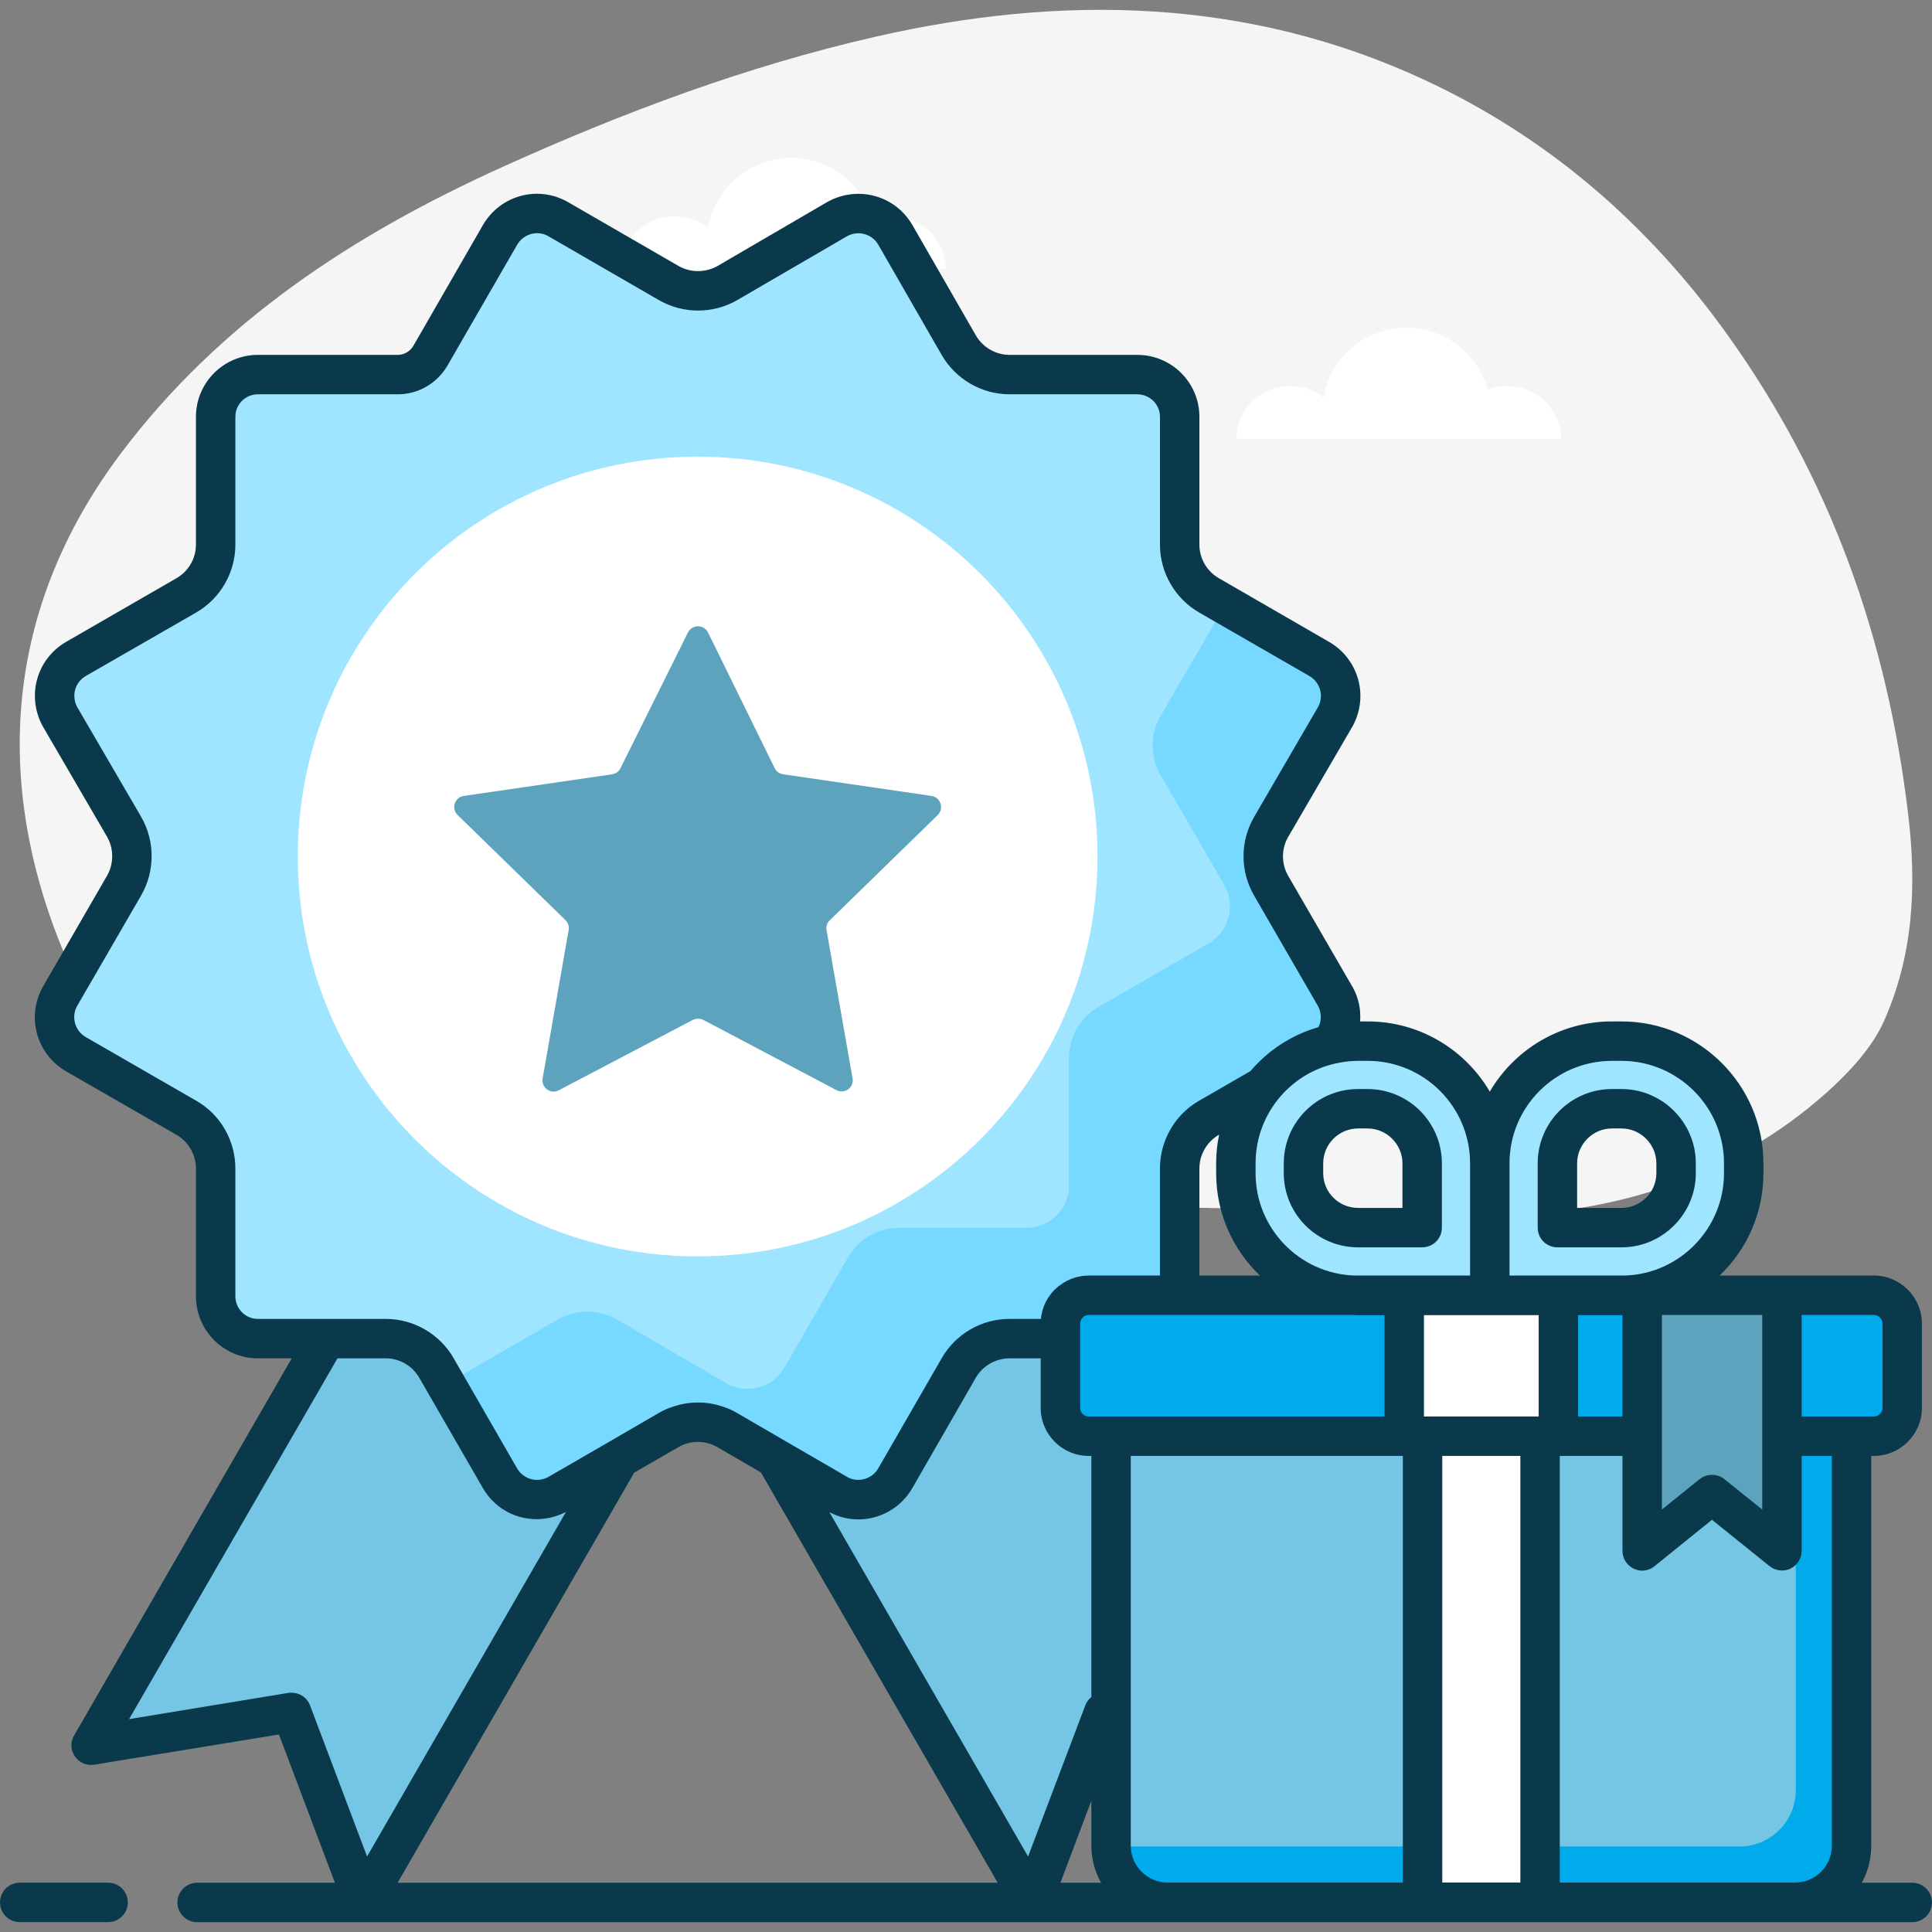 <svg width="98" height="98" viewBox="0 0 98 98" fill="none" xmlns="http://www.w3.org/2000/svg">
<rect x="0" y="0" width="98" height="98" fill="#808080" stroke="none"/>
<path d="M26.435 60.523C24.072 60.472 21.725 60.098 19.47 59.389C14.336 57.773 5.691 54.246 3.216 48.267C-0.375 39.593 0.277 30.831 6.079 23.068C11.102 16.347 17.921 11.887 25.521 8.454C31.63 5.693 37.879 3.356 44.394 1.866C53.887 -0.304 63.317 -0.116 72.305 4.075C78.514 6.97 83.572 11.339 87.591 16.935C92.852 24.258 95.737 32.406 96.795 41.332C97.23 44.999 97.047 48.476 95.555 51.813C95.002 53.051 93.924 54.29 92.619 55.452C87.95 59.609 81.803 61.715 75.553 61.581L26.435 60.523Z" fill="#F5F5F5"/>
<path d="M79.183 22.267C79.167 20.78 77.958 19.579 76.467 19.579C76.113 19.579 75.773 19.649 75.46 19.775C74.966 17.962 73.312 16.625 71.341 16.625C69.225 16.625 67.468 18.163 67.132 20.176C66.671 19.803 66.079 19.579 65.436 19.579C63.945 19.579 62.736 20.78 62.721 22.267H79.183ZM47.975 13.654C47.959 12.167 46.75 10.965 45.258 10.965C44.904 10.965 44.564 11.035 44.251 11.161C43.757 9.348 42.102 8.01 40.13 8.01C38.014 8.01 36.256 9.548 35.92 11.562C35.459 11.189 34.867 10.965 34.224 10.965C32.732 10.965 31.523 12.167 31.507 13.654H47.975Z" fill="white"/>
<path d="M66.15 88.528L55.983 86.861L52.343 96.499L37.388 70.596L51.195 62.625L66.15 88.528Z" fill="#75C6E5"/>
<path d="M4.624 88.528L14.791 86.861L18.431 96.499L33.386 70.596L19.579 62.625L4.624 88.528Z" fill="#75C6E5"/>
<path d="M67.738 50.554C68.296 51.585 67.953 52.873 66.922 53.474L61.326 56.696C60.405 57.226 59.838 58.207 59.838 59.269V65.753C59.838 66.939 58.877 67.9 57.691 67.9H51.208C50.146 67.9 49.165 68.467 48.635 69.387L45.412 74.984C44.811 76.014 43.523 76.358 42.493 75.8L36.897 72.544C35.977 72.008 34.84 72.007 33.918 72.54L28.282 75.8C27.251 76.358 25.963 76.014 25.362 74.984L22.14 69.387C21.61 68.467 20.629 67.9 19.567 67.9H13.083C11.897 67.9 10.936 66.939 10.936 65.753V59.269C10.936 58.207 10.369 57.226 9.449 56.696L3.852 53.474C2.821 52.873 2.478 51.585 3.036 50.554L6.296 44.918C6.829 43.996 6.827 42.859 6.292 41.939L3.036 36.343C2.478 35.313 2.821 34.025 3.852 33.424L9.449 30.201C10.369 29.672 10.936 28.691 10.936 27.628V21.144C10.936 19.959 11.897 18.998 13.083 18.998H20.178C20.862 18.998 21.494 18.633 21.835 18.04L25.362 11.914C25.963 10.883 27.251 10.54 28.282 11.098L33.918 14.357C34.84 14.891 35.977 14.889 36.897 14.354L42.493 11.098C43.523 10.54 44.811 10.883 45.412 11.914L48.635 17.51C49.165 18.43 50.146 18.998 51.208 18.998H57.691C58.877 18.998 59.838 19.959 59.838 21.144V27.628C59.838 28.69 60.405 29.672 61.326 30.201L66.922 33.424C67.953 34.025 68.296 35.313 67.738 36.343L64.483 41.939C63.947 42.859 63.945 43.996 64.479 44.918L67.738 50.554Z" fill="#A0E5FF"/>
<path d="M67.735 50.554C68.295 51.584 67.955 52.874 66.925 53.474L61.325 56.694C60.405 57.224 59.835 58.204 59.835 59.264V65.754C59.835 66.934 58.875 67.904 57.695 67.904H51.205C50.145 67.904 49.165 68.464 48.635 69.384L45.415 74.984C44.815 76.014 43.525 76.354 42.495 75.804L36.895 72.544C35.975 72.004 34.835 72.004 33.915 72.544L28.285 75.804C27.255 76.354 25.965 76.014 25.365 74.984L22.615 70.214C22.635 70.204 22.645 70.194 22.665 70.184L28.305 66.924C29.225 66.394 30.355 66.394 31.285 66.924L36.875 70.184C37.905 70.744 39.195 70.394 39.795 69.364L43.015 63.774C43.545 62.854 44.525 62.284 45.595 62.284H52.075C53.265 62.284 54.225 61.324 54.225 60.134V53.654C54.225 52.594 54.785 51.614 55.705 51.084L61.305 47.854C62.335 47.254 62.675 45.964 62.125 44.934L58.865 39.304C58.325 38.384 58.335 37.244 58.865 36.324L62.125 30.724C62.135 30.704 62.145 30.694 62.145 30.674L66.925 33.424C67.955 34.024 68.295 35.314 67.735 36.344L64.485 41.934C63.945 42.854 63.945 43.994 64.475 44.914L67.735 50.554Z" fill="#77D9FF"/>
<path d="M35.388 63.73C46.59 63.73 55.671 54.649 55.671 43.447C55.671 32.245 46.59 23.164 35.388 23.164C24.186 23.164 15.105 32.245 15.105 43.447C15.105 54.649 24.186 63.73 35.388 63.73Z" fill="white"/>
<path d="M42.095 46.675C41.955 46.804 41.895 46.984 41.925 47.175L43.245 54.694C43.335 55.164 42.845 55.514 42.425 55.294L35.675 51.734C35.505 51.654 35.315 51.654 35.145 51.734L28.345 55.304C27.925 55.525 27.445 55.164 27.525 54.705L28.845 47.175C28.875 46.984 28.815 46.804 28.685 46.675L23.215 41.344C22.875 41.014 23.055 40.444 23.525 40.374L31.055 39.275C31.235 39.245 31.395 39.135 31.475 38.965L34.895 32.084C35.105 31.665 35.705 31.665 35.915 32.084L39.295 38.965C39.375 39.135 39.535 39.245 39.725 39.275L47.255 40.374C47.715 40.444 47.895 41.014 47.565 41.344L42.095 46.675Z" fill="#5EA3BE"/>
<path d="M93.918 72.855V93.63C93.918 95.208 92.637 96.489 91.059 96.489H59.224C57.645 96.489 56.364 95.208 56.364 93.63V72.855H93.918Z" fill="#75C6E5"/>
<path d="M93.919 72.851V93.626C93.919 95.212 92.64 96.491 91.063 96.491H59.219C57.652 96.491 56.382 95.231 56.364 93.663H88.235C89.812 93.663 91.091 92.385 91.091 90.807V72.851H93.919ZM96.485 67.139V71.414C96.485 72.207 95.841 72.851 95.048 72.851H55.225C54.432 72.851 53.788 72.207 53.788 71.414V67.139C53.788 66.346 54.432 65.702 55.225 65.702H95.048C95.841 65.702 96.485 66.346 96.485 67.139Z" fill="#00ABEC"/>
<path d="M79.05 65.704H71.231V72.854H79.05V65.704Z" fill="white"/>
<path d="M78.118 72.852H72.162V96.491H78.118V72.852Z" fill="white"/>
<path d="M69.368 52.81H68.888C65.457 52.81 62.689 55.595 62.689 59.015V59.507C62.689 62.927 65.457 65.706 68.888 65.706H75.567V59.015C75.567 55.595 72.788 52.81 69.368 52.81ZM72.136 62.275H68.888C67.361 62.275 66.12 61.034 66.12 59.507V59.015C66.12 57.488 67.361 56.242 68.888 56.242H69.368C70.895 56.242 72.136 57.488 72.136 59.015V62.275ZM82.247 52.81H81.766C78.347 52.81 75.567 55.595 75.567 59.015V65.706H82.247C85.678 65.706 88.446 62.927 88.446 59.507V59.015C88.446 55.595 85.678 52.81 82.247 52.81ZM85.014 59.507C85.014 61.034 83.773 62.275 82.247 62.275H78.999V59.015C78.999 57.488 80.24 56.242 81.766 56.242H82.247C83.773 56.242 85.014 57.488 85.014 59.015V59.507Z" fill="#A0E5FF"/>
<path d="M90.386 78.666L86.842 75.807L83.298 78.666V65.704H90.386V78.666Z" fill="#5EA3BE"/>
<path d="M97.999 96.501C97.999 95.951 97.549 95.501 96.999 95.501H94.439C94.749 94.941 94.919 94.301 94.919 93.631V73.851H95.049C96.389 73.851 97.489 72.761 97.489 71.411V67.141C97.489 65.801 96.389 64.701 95.049 64.701H87.229C88.599 63.391 89.449 61.551 89.449 59.511V59.011C89.449 55.041 86.219 51.811 82.249 51.811H81.769C79.129 51.811 76.819 53.241 75.569 55.371C74.319 53.241 72.009 51.811 69.369 51.811H68.989C69.039 51.231 68.919 50.631 68.619 50.081C68.609 50.071 68.609 50.061 68.599 50.051L65.339 44.421C64.989 43.811 64.989 43.051 65.349 42.441L68.619 36.821C69.439 35.301 68.919 33.431 67.419 32.561L61.829 29.331C61.219 28.981 60.839 28.331 60.839 27.631V21.141C60.839 19.411 59.429 18.001 57.689 18.001H51.209C50.509 18.001 49.849 17.621 49.499 17.011L46.279 11.411C45.409 9.921 43.539 9.391 41.989 10.231L36.399 13.491C35.779 13.841 35.029 13.841 34.419 13.491L28.759 10.221C27.239 9.391 25.369 9.921 24.499 11.411L20.969 17.541C20.809 17.821 20.499 18.001 20.179 18.001H13.079C11.349 18.001 9.939 19.411 9.939 21.141V27.631C9.939 28.331 9.559 28.981 8.949 29.331L3.349 32.561C1.859 33.431 1.329 35.301 2.169 36.841L5.429 42.441C5.779 43.051 5.779 43.811 5.429 44.421L2.159 50.081C1.329 51.601 1.859 53.471 3.349 54.341L8.949 57.561C9.559 57.911 9.939 58.571 9.939 59.271V65.751C9.939 67.491 11.349 68.901 13.079 68.901H14.799L3.759 88.031C3.559 88.361 3.579 88.781 3.799 89.091C4.019 89.411 4.399 89.581 4.789 89.511L14.149 87.981L16.989 95.501H9.999C9.449 95.501 8.999 95.951 8.999 96.501C8.999 97.051 9.449 97.501 9.999 97.501H18.339C18.349 97.501 18.349 97.501 18.349 97.501C33.391 97.501 79.886 97.501 96.999 97.501C97.549 97.501 97.999 97.051 97.999 96.501ZM91.389 66.701H95.049C95.289 66.701 95.489 66.901 95.489 67.141V71.411C95.489 71.651 95.289 71.851 95.049 71.851H91.389V66.701ZM89.389 66.701V76.571L87.469 75.031C87.14 74.757 86.604 74.719 86.209 75.031L84.299 76.571V66.701H89.389ZM76.569 59.011C76.569 56.141 78.899 53.811 81.769 53.811H82.249C85.109 53.811 87.449 56.141 87.449 59.011V59.511C87.449 62.311 85.209 64.611 82.429 64.701H76.569V59.011ZM82.299 66.711V71.851H80.049V66.711H82.299ZM68.889 53.811H69.369C72.239 53.811 74.569 56.141 74.569 59.011V64.701H68.709C65.919 64.611 63.689 62.311 63.689 59.511V59.011C63.689 56.428 65.571 54.293 68.019 53.891C68.299 53.841 68.589 53.811 68.889 53.811ZM63.909 64.701H60.839V59.271C60.839 58.571 61.219 57.911 61.829 57.561H61.839C61.739 58.031 61.689 58.511 61.689 59.011V59.511C61.689 61.551 62.539 63.391 63.909 64.701ZM68.709 66.701C68.769 66.711 68.829 66.711 68.889 66.711H70.229V71.851H55.229C54.979 71.851 54.789 71.651 54.789 71.411V67.141C54.789 67.071 54.809 67.001 54.839 66.941C54.849 66.921 54.849 66.911 54.869 66.901C54.939 66.781 55.069 66.701 55.229 66.701H68.709ZM13.079 66.901C12.449 66.901 11.939 66.381 11.939 65.751V59.271C11.939 57.851 11.179 56.531 9.949 55.831L4.359 52.611C3.799 52.291 3.609 51.591 3.899 51.051L7.159 45.421C7.869 44.191 7.869 42.661 7.159 41.431L3.919 35.871C3.609 35.301 3.799 34.611 4.349 34.291L9.949 31.071C11.179 30.361 11.939 29.041 11.939 27.631V21.141C11.939 20.511 12.449 20.001 13.079 20.001H20.179C21.219 20.001 22.179 19.441 22.699 18.541L26.229 12.421C26.549 11.871 27.239 11.671 27.779 11.961L33.419 15.221C34.649 15.931 36.169 15.931 37.399 15.221L42.969 11.981C43.529 11.671 44.229 11.861 44.549 12.411L47.769 18.011C48.479 19.231 49.789 20.001 51.209 20.001H57.689C58.319 20.001 58.839 20.511 58.839 21.141V27.631C58.839 29.041 59.599 30.361 60.829 31.071L66.419 34.291C66.969 34.611 67.159 35.301 66.869 35.841L63.619 41.431C62.899 42.661 62.899 44.191 63.609 45.421L66.859 51.041C67.039 51.381 67.039 51.781 66.879 52.101C65.519 52.491 64.319 53.281 63.429 54.331L60.829 55.831C59.599 56.531 58.839 57.851 58.839 59.271V64.701H55.229C54.709 64.701 54.209 64.871 53.809 65.161C53.249 65.551 52.869 66.181 52.799 66.901H51.209C49.789 66.901 48.479 67.661 47.769 68.891L44.549 74.481C44.229 75.031 43.529 75.221 42.999 74.931L40.069 73.231L37.399 71.681C37.169 71.541 36.919 71.431 36.669 71.351C36.259 71.211 35.829 71.141 35.399 71.141C34.959 71.141 34.509 71.221 34.089 71.371C33.859 71.441 33.629 71.551 33.419 71.671L30.699 73.251L27.809 74.921C27.239 75.231 26.549 75.031 26.229 74.481L23.009 68.891C22.299 67.661 20.979 66.901 19.569 66.901H13.079ZM15.729 86.511C15.579 86.111 15.199 85.861 14.789 85.861C14.739 85.861 14.679 85.861 14.629 85.871L6.549 87.201L17.119 68.901H19.569C20.269 68.901 20.919 69.281 21.269 69.891L24.499 75.491C25.359 76.961 27.179 77.481 28.709 76.691L18.619 94.171L15.729 86.511ZM20.169 95.501L32.169 74.701L34.419 73.401C35.029 73.051 35.779 73.051 36.399 73.411L38.599 74.691L50.609 95.501H20.169ZM52.149 94.171L42.069 76.701C42.539 76.951 43.039 77.071 43.539 77.071C44.629 77.071 45.689 76.501 46.279 75.481L49.499 69.881C49.849 69.281 50.509 68.901 51.209 68.901H52.789V71.411C52.789 72.761 53.879 73.851 55.229 73.851H55.359V86.081C55.219 86.191 55.109 86.341 55.049 86.511L52.149 94.171ZM53.789 95.501L55.359 91.341V93.631C55.359 94.301 55.539 94.941 55.849 95.501H53.789ZM71.159 95.491H59.219C58.199 95.491 57.359 94.651 57.359 93.631V73.851H71.159V95.491ZM77.119 95.491H73.159V73.851H77.119V95.491ZM78.049 71.851H72.229V66.711H78.049V71.851ZM92.919 93.631C92.919 94.651 92.089 95.491 91.059 95.491H79.119V73.851H82.299V78.671C82.299 79.051 82.519 79.401 82.869 79.571C83.009 79.631 83.149 79.671 83.299 79.671C83.519 79.671 83.749 79.591 83.929 79.441L86.839 77.091L89.759 79.441C90.059 79.681 90.469 79.731 90.819 79.571C91.159 79.401 91.389 79.051 91.389 78.671V73.851H92.919V93.631ZM1.001 97.499H5.483C6.036 97.499 6.483 97.052 6.483 96.499C6.483 95.947 6.036 95.499 5.483 95.499H1.001C0.448 95.499 0.001 95.947 0.001 96.499C0.001 97.052 0.448 97.499 1.001 97.499Z" fill="#09394B"/>
<path d="M65.119 59.511C65.119 61.581 66.809 63.271 68.889 63.271H72.139C72.689 63.271 73.139 62.831 73.139 62.271V59.011C73.139 56.931 71.449 55.241 69.369 55.241H68.889C66.809 55.241 65.119 56.931 65.119 59.011V59.511ZM67.119 59.011C67.119 58.041 67.909 57.241 68.889 57.241H69.369C70.339 57.241 71.139 58.041 71.139 59.011V61.271H68.889C67.909 61.271 67.119 60.481 67.119 59.511V59.011ZM86.019 59.511V59.011C86.019 56.931 84.319 55.241 82.249 55.241H81.769C79.689 55.241 77.999 56.931 77.999 59.011V62.271C77.999 62.831 78.449 63.271 78.999 63.271H82.249C84.319 63.271 86.019 61.581 86.019 59.511ZM84.019 59.511C84.019 60.481 83.219 61.271 82.249 61.271H79.999V59.011C79.999 58.041 80.789 57.241 81.769 57.241H82.249C83.219 57.241 84.019 58.041 84.019 59.011V59.511Z" fill="#09394B"/>
</svg>
